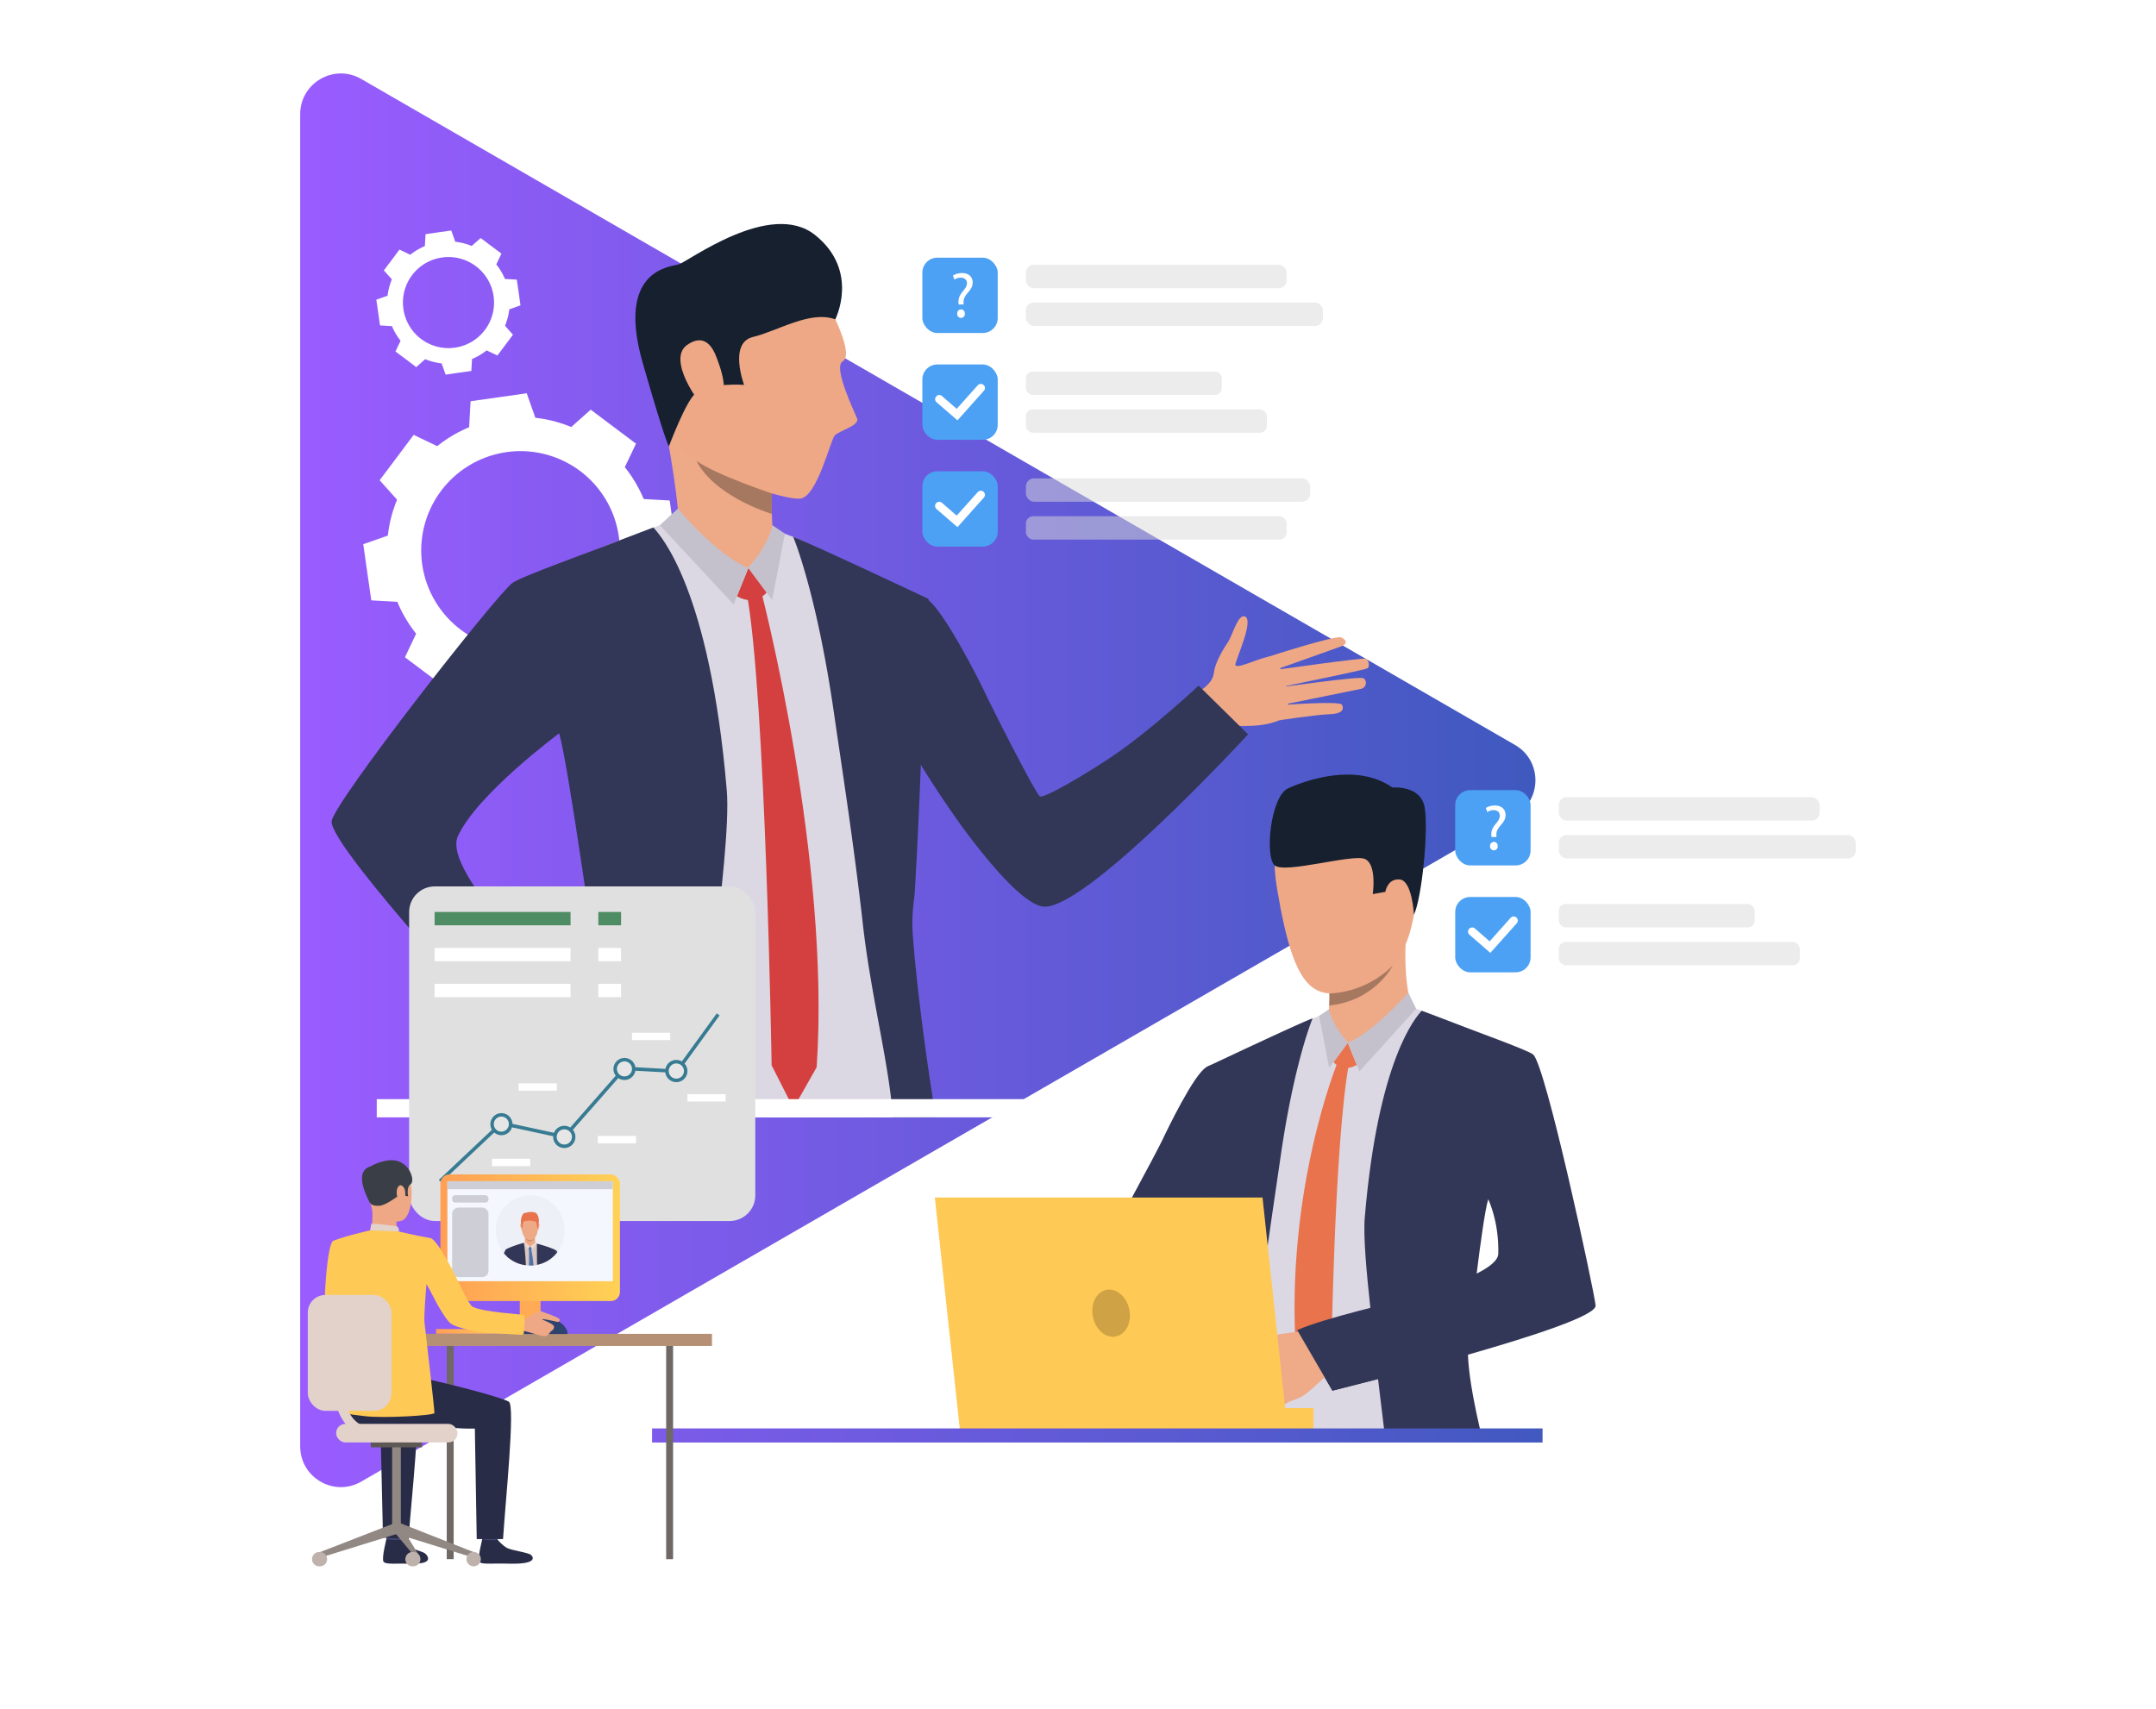 <svg id="Слой_1" data-name="Слой 1" xmlns="http://www.w3.org/2000/svg" xmlns:xlink="http://www.w3.org/1999/xlink" viewBox="0 0 2523.1 2000"><defs><style>.cls-1{fill:#fff;}.cls-2{fill:url(#linear-gradient);}.cls-3{fill:#eea886;}.cls-4{fill:#dbd8e3;}.cls-5{fill:#323657;}.cls-6{fill:#eea987;}.cls-7{fill:#d44040;}.cls-8{fill:#c4c1cc;}.cls-9{fill:#16202e;}.cls-10{fill:#a77860;}.cls-11{fill:#4ca1f4;}.cls-12{opacity:0.69;}.cls-13{fill:#d9d9d9;opacity:0.72;}.cls-14{fill:#e8734d;}.cls-15{fill:#efaa88;}.cls-16{fill:#ffc955;}.cls-17{fill:url(#linear-gradient-2);}.cls-18{fill:#cfa345;}.cls-19{fill:#e0e0e0;}.cls-20{fill:#377b93;}.cls-21{fill:#e6e6e6;}.cls-22{fill:#4e8c63;}.cls-23{fill:url(#linear-gradient-3);}.cls-24{fill:#706865;}.cls-25{fill:#ccbdb7;}.cls-26{fill:#ffab55;}.cls-27{fill:#b59074;}.cls-28{fill:#ead8cf;}.cls-29{fill:#da9b5b;}.cls-30{fill:#424773;}.cls-31{fill:#292c47;}.cls-32{fill:#3a3f47;}.cls-33{fill:#e2d2ca;}.cls-34{fill:#918783;}.cls-35{fill:#5e5854;}.cls-36{fill:#bfb2ac;}.cls-37{fill:url(#linear-gradient-4);}.cls-38{fill:#f5f7ff;}.cls-39{fill:#cecfd6;}.cls-40{fill:#2e436e;}.cls-41{fill:#eef0f7;}.cls-42{fill:#d9c7c1;}.cls-43{fill:#c78d71;}.cls-44{fill:#eddad3;}.cls-45{fill:#5073ab;}</style><linearGradient id="linear-gradient" x1="351.3" y1="913.3" x2="1796.87" y2="913.3" gradientUnits="userSpaceOnUse"><stop offset="0" stop-color="#9a5cff"/><stop offset="0.99" stop-color="#4059bf"/></linearGradient><linearGradient id="linear-gradient-2" x1="233.77" y1="1680.14" x2="1851.18" y2="1680.14" xlink:href="#linear-gradient"/><linearGradient id="linear-gradient-3" x1="510.36" y1="1558.36" x2="602.8" y2="1558.36" gradientUnits="userSpaceOnUse"><stop offset="0" stop-color="#ff9f55"/><stop offset="1" stop-color="#ffd255"/></linearGradient><linearGradient id="linear-gradient-4" x1="515.41" y1="1448.69" x2="725.51" y2="1448.69" xlink:href="#linear-gradient-3"/></defs><title>manager</title><rect class="cls-1" width="2523.1" height="2000"/><path class="cls-2" d="M1773.1,872,422.7,92.4C391,74.1,351.3,97,351.3,133.7V1692.9c0,36.7,39.7,59.6,71.4,41.3L1773.1,954.5C1804.8,936.2,1804.8,890.4,1773.1,872Z" transform="translate(0)"/><path class="cls-1" d="M465,704.4a154.7,154.7,0,0,0,22,37.3l-13.1,27.6,26.5,19.9L527,809.1l22.7-20.4a153.6,153.6,0,0,0,42,10.8l10.2,28.8,32.8-4.7,32.9-4.7,1.7-30.5a151.8,151.8,0,0,0,37.3-22.1l27.5,13.2L754,752.9l19.9-26.5-20.3-22.8a155.6,155.6,0,0,0,10.8-41.9l28.7-10.2-4.7-32.8-4.7-32.9-30.4-1.7a155,155,0,0,0-22.1-37.3l13.1-27.5-26.5-19.9-26.5-19.9-22.8,20.3a153.6,153.6,0,0,0-42-10.8l-10.1-28.7L583.5,465l-32.8,4.6L549,500.1a151.8,151.8,0,0,0-37.3,22.1L484.1,509l-19.9,26.6-19.9,26.5,20.4,22.8a151.8,151.8,0,0,0-10.8,42L425.1,637l4.7,32.9,4.7,32.8ZM592.7,529.2a116.2,116.2,0,1,1-98.6,131.5A116.3,116.3,0,0,1,592.7,529.2Z" transform="translate(0)"/><path class="cls-1" d="M458.7,381.7a71.4,71.4,0,0,0,10.1,17.1l-6,12.6,12.2,9.1,12.1,9.2,10.5-9.3a72.2,72.2,0,0,0,19.2,4.9l4.7,13.2,15-2.2,15.1-2.1.8-14a73.4,73.4,0,0,0,17.1-10.1l12.6,6,9.1-12.1,9.1-12.2L591,381.3a72.4,72.4,0,0,0,5-19.2l13.1-4.7-2.1-15-2.2-15.1-13.9-.8a70.7,70.7,0,0,0-10.1-17l6-12.7-12.2-9.1-12.1-9.1L552,287.9a69.5,69.5,0,0,0-19.2-4.9l-4.7-13.2-15,2.1L498,274.1l-.8,13.9a73.7,73.7,0,0,0-17.1,10.2l-12.6-6.1-9.1,12.2-9.2,12.2,9.4,10.4a73.4,73.4,0,0,0-5,19.2l-13.2,4.7,2.2,15.1,2.1,15Zm58.6-80.3a53.3,53.3,0,1,1-45.2,60.3A53.2,53.2,0,0,1,517.3,301.4Z" transform="translate(0)"/><path class="cls-3" d="M1481.8,769.5s81.2-26.4,87.8-23.4,7.5,7.6,0,10.4-77.9,27.8-77.9,27.8,100.4-14.4,106.4-13.3c3.5.7,5.7,9.5,1.8,11.4S1497,804.6,1497,804.6s93.7-13.3,98.4-10.8,4.2,11-2.8,12.5l-93.4,19s68.6-5.2,71.2-.5c1.6,2.8,3.9,10.4-13.8,11.1s-59.6,7.2-59.6,7.2Z" transform="translate(0)"/><path class="cls-3" d="M1392.3,815s26.3-10.4,28.2-27c1.6-14.1,13.3-31.6,16.9-37,4.8-7.2,12-34.8,20.4-28.9s-9.8,45.9-12,55,33.6-10.3,42.6-8.5,33.4,64.6,7.4,75-59.4,3.8-63.7,6.6-18.6,8.3-18.6,8.3Z" transform="translate(0)"/><path class="cls-4" d="M1075.5,1286.5c.6,7.6,1.2,14.9,1.8,21.3H701.2c.1-6.3.3-13.5.4-21.3,1.3-62.7,3.1-165.5,2.3-204.3-1-55.4-12.7-199.4-15-207.7,0,0-82.5-119.9-169.1,116.7-17.8,48.8,146,171,125.6,174.8s-19.5,42.4-19.5,42.4-154.2-134.4-151.1-174c1.8-22,122.6-341.5,141-354.7,12.6-9.1,91.6-40.7,132.6-56.3,18.9-7.2,33.4-12.2,36.3-12.4,9.4-.6,125,10.5,125,10.5s16.5,5.6,33.5,13.4c28.9,13.3,74,34.1,106.3,49.4,10.4,5,23.5,11.7,34.3,17.5q-2,58.8-6.9,126.4s-6,98.3-6.6,197.6c-5.2,22.5-4.3,74.7-4.3,74.7-1.4,49.6,4.1,100.4,5.5,128.8C1072.4,1247.1,1073.9,1267.9,1075.5,1286.5Z" transform="translate(0)"/><path class="cls-5" d="M1091.7,1286.5c-5.4-35.1-10.6-71.7-14.8-106.7v-.3l-2.1-17v-.8c-2.8-23.7-5-46.4-6.6-67.2-1.2-15.9-.1-31.4,2.1-46.7,6.4-106.2,9.6-218.1,9.6-218.1,3.4-45.9,5.4-88.7,6.7-128.7,0,0-145.1-68.5-158.3-72.5,0,0,27.5,64.7,48.1,209.1,8,55.5,22.7,148.9,33.4,244.2,4.2,37.6,11.1,75.7,17.7,111.5,6.3,33.8,12.2,65.6,15.4,93.2a44.3,44.3,0,0,1,.6,5.1c.5,4.7,1.1,10.2,1.8,16.2h49.8C1093.9,1300.8,1092.8,1293.7,1091.7,1286.5Z" transform="translate(0)"/><path class="cls-5" d="M836.1,1117.6c-6.6,64.1-13.8,115.9-19.6,168.9-.8,7.1-1.6,14.2-2.3,21.3H661.6c2-7,3.9-14.1,5.8-21.3,16.4-61.7,29.4-124.7,29.4-163,0,0-31.7-228.4-42.4-265.2,0,0-96,71.1-118.5,120.3-20,43.9,127.1,178.3,125.4,182.8-10,26.5-48.3,74.8-48.3,74.8S385.1,991.5,388.1,961.3c2.2-22,193.3-265.9,211.7-279.1,10.7-7.7,89.6-35.6,128.3-50.9l36.5-13.9c8.2,9.1,65.9,71.2,85.9,307.3C853.9,964.5,843.3,1048.8,836.1,1117.6Z" transform="translate(0)"/><path class="cls-6" d="M795.4,623.3s-.8-39.7-16.1-119.9C775.2,481.9,904,559.9,904,559.9s-.4,7.5-.6,17.7c-.2,5.3-.2,11.4-.2,17.5,0,2.2,0,4.3.1,6.5.1,5.6.4,11.1.8,15.7s3.3,13.2,4.3,15.5C913.8,645,838.8,654.3,795.4,623.3Z" transform="translate(0)"/><path class="cls-7" d="M875.8,664.8l21.4,28.7s-12.6,16.8-34.8,4.4Z" transform="translate(0)"/><path class="cls-7" d="M891.4,694.7s81,311.8,64.3,554.5l-27.2,48L903,1246.9s-7-434.1-29.2-553Z" transform="translate(0)"/><path class="cls-6" d="M898.7,638.1l-22.9,26.7s-36.7-7.1-47.5-26.2S898.7,638.1,898.7,638.1Z" transform="translate(0)"/><path class="cls-8" d="M903.9,614.7s-2.6,20.4-28.1,50.1l27.8,37.4,15-77.5Z" transform="translate(0)"/><path class="cls-8" d="M793.3,595.3s45.4,54.9,82.5,69.5l-17.3,42.7-86.3-92.8Z" transform="translate(0)"/><path class="cls-5" d="M1460.6,859.5s-195.7,212.7-241.9,201.3c-21.4-5.3-53.7-42.1-80.5-76.8-8.8-11.4-17.4-23.3-25.6-35.2h0c-32.8-47.4-58.5-92.8-58.5-92.8s-96.9-113.5-19.2-164.2c0,0,32.8-3.3,51.4,10.5s59.1,92.6,65.9,107.5,59.7,119.3,64.7,122.3,56.8-28,84.6-46.7c44.9-30.2,101.2-82.9,101.2-82.9Z" transform="translate(0)"/><path class="cls-3" d="M971.9,362.4s28.3,52.5,14.2,60.6c-11.5,6.8,13.6,58.3,16.9,66.7s-21,14.5-26.1,19.9-20.5,72-40.5,74-110.1-29.3-134.6-54.8S757.1,388,773.5,339.4,921.9,270.8,971.9,362.4Z" transform="translate(0)"/><path class="cls-9" d="M977.5,373.8s28.9-56.7-23.6-98.7-149.2,31.7-160.1,34.5-72.8,7.1-41.5,115.7c26.8,93.3,30.5,97.2,30.5,97.2s20.1-54,31.4-62.2c17.7-12.9,56.6-9.8,56.6-9.8s-18.5-49.2,10.4-56.1S948.3,362.9,977.5,373.8Z" transform="translate(0)"/><path class="cls-3" d="M840,422.3c-2.6-6.7-10.8-35.7-35.7-18.7s15.5,71.7,19.8,72.4S861.4,479.1,840,422.3Z" transform="translate(0)"/><path class="cls-10" d="M903.2,595.1c0,2.2,0,4.3.1,6.5-73.7-24.8-88-62-88-62,23,16.3,88.1,38,88.1,38C903.2,582.9,903.2,589,903.2,595.1Z" transform="translate(0)"/><path class="cls-3" d="M634.7,1160.6s7,5.8,14.4,5.8c12.7-.1,27.3-14,40.6-1.4s-14.7,66.2-24.8,72.4-33.1-5-57.7-34.7S634.7,1160.6,634.7,1160.6Z" transform="translate(0)"/><path class="cls-3" d="M684.6,1161.4a537.1,537.1,0,0,1,53.3,22.3c24.1,11.8,52.4,29.7,49.5,35.8-4.3,9.3-25.9-8.1-50.6-18.1-22.7-9.3-19.8-3.6-19.8-3.6s-.7-1.7,22.1,13.3c24.5,16.1,50.2,34.4,47.9,39.4s-3.7,6.8-13.5,2.5c5.1,3.7,4.8,5.7,3.4,8-7,11.9-46.8-6-62.5-13.1,12.1,5.5,20.3,10.9,11.3,15.4s-65.4-22.7-86.1-30.8C617.1,1223.7,684.6,1161.4,684.6,1161.4Z" transform="translate(0)"/><path class="cls-5" d="M661.3,1161.4s-5.6,32.8-48.3,74.8c0,0-97.9-108-115.3-128.2l76.5-44.4Z" transform="translate(0)"/><rect class="cls-1" x="440.9" y="1286.5" width="1346.8" height="21.31"/><rect class="cls-11" x="1079.4" y="426.6" width="88.2" height="88.16" rx="17.5"/><g class="cls-12"><rect class="cls-13" x="1200.6" y="309.9" width="305.1" height="27.38" rx="9.1"/><rect class="cls-13" x="1200.6" y="354.1" width="347.6" height="27.38" rx="9.1"/></g><rect class="cls-11" x="1079.4" y="301.6" width="88.2" height="88.16" rx="17.5"/><g class="cls-12"><rect class="cls-13" x="1200.6" y="434.9" width="229.3" height="27.38" rx="7.9"/><rect class="cls-13" x="1200.6" y="479.1" width="282" height="27.38" rx="8.2"/></g><g class="cls-12"><rect class="cls-13" x="1200.6" y="559.9" width="332.7" height="27.38" rx="9.5"/><rect class="cls-13" x="1200.6" y="604.2" width="305.1" height="27.38" rx="8.5"/></g><rect class="cls-11" x="1079.4" y="551.6" width="88.2" height="88.16" rx="17.5"/><path class="cls-1" d="M1120.5,492,1096,470.8a4.8,4.8,0,0,1-.4-6.8,4.7,4.7,0,0,1,6.7-.5l17.3,15,24.6-27.5a4.8,4.8,0,1,1,7.2,6.4Z" transform="translate(0)"/><path class="cls-1" d="M1120.5,617,1096,595.8a4.8,4.8,0,0,1,6.3-7.3l17.3,15,24.6-27.5a4.9,4.9,0,0,1,6.8-.4,4.8,4.8,0,0,1,.4,6.8Z" transform="translate(0)"/><path class="cls-1" d="M1121.9,356.4l-.2-1.9c-.4-4,.9-8.4,4.6-12.9s5.3-6.9,5.3-10.2-2.4-6.4-7.1-6.4a12.9,12.9,0,0,0-7.6,2.3l-1.7-4.7c2.4-1.8,6.7-3,10.6-3,8.6,0,12.5,5.3,12.5,10.9s-2.9,8.8-6.4,13-4.5,7.2-4.3,11v1.9Zm-1.7,10.5a4.4,4.4,0,0,1,4.5-4.7c2.6,0,4.4,1.9,4.4,4.7a4.5,4.5,0,1,1-8.9,0Z" transform="translate(0)"/><rect class="cls-11" x="1703" y="1049.9" width="88.2" height="88.16" rx="17.5"/><g class="cls-12"><rect class="cls-13" x="1824.2" y="933.1" width="305.1" height="27.38" rx="9.1"/><rect class="cls-13" x="1824.2" y="977.4" width="347.6" height="27.38" rx="9.1"/></g><rect class="cls-11" x="1703" y="924.8" width="88.2" height="88.16" rx="17.5"/><g class="cls-12"><rect class="cls-13" x="1824.2" y="1058.1" width="229.3" height="27.38" rx="7.9"/><rect class="cls-13" x="1824.2" y="1102.4" width="282" height="27.38" rx="8.2"/></g><path class="cls-1" d="M1744.1,1115.3l-24.5-21.3a4.8,4.8,0,0,1-.4-6.8,4.9,4.9,0,0,1,6.8-.5l17.3,15.1,24.5-27.5a4.8,4.8,0,0,1,7.2,6.4Z" transform="translate(0)"/><path class="cls-4" d="M1424.7,1503.9c4,17.6,3.3,58.6,3.3,58.6,1.1,38.9-3.2,78.9-4.3,101.2,0,.7-.1,1.3-.1,2-.3,5.3-.6,10.9-1,16.5h291q-.1-8-.3-16.5c-.6-32.9-1.1-69-1.2-94.7,66.5-17.6,138.3-40.5,137-57.2s-53.2-271.3-67.7-281.6c-9.9-7.1-71.9-32-104-44.2-14.9-5.6-26.3-9.6-28.6-9.7-7.3-.5-98,8.2-98,8.2s-13.1,4.5-26.3,10.6c-22.7,10.4-58.1,26.7-83.5,38.7-8.2,3.9-18.4,9.2-27,13.7q1.6,46.2,5.5,99.2S1424.2,1425.9,1424.7,1503.9Zm288.3,29.3c3.6-48.3,18.1-131.4,19.8-137.3l6.8,6.5,2.3.3a18,18,0,0,1,2.1.8s44,61.5,44.5,94.6C1788.7,1513.8,1754.3,1525.1,1713,1533.2Z" transform="translate(0)"/><path class="cls-5" d="M1411.8,1682.2h38.1c.9-5.3,1.8-10.8,2.8-16.5,6.5-36.4,15-77.5,19.5-117.9h0c8.4-74.8,19.9-148.1,26.1-191.6,16.2-113.4,37.8-164.2,37.8-164.2-10.3,3.1-124.2,56.9-124.2,56.9,1,31.4,2.6,65,5.2,101,0,0,2.5,87.9,7.6,171.3a164.8,164.8,0,0,1,1.6,36.6c-1.3,16.3-3,34.1-5.1,52.7a2,2,0,0,0-.1.7c-.5,4.4-1.1,8.8-1.6,13.3v.2c-1.6,13.5-3.5,27.3-5.4,41C1413.4,1671.3,1412.6,1676.8,1411.8,1682.2Z" transform="translate(0)"/><path class="cls-5" d="M1520.8,1556.8c8.7,20.5,38.5,70.9,38.5,70.9s21.6-5.3,53.4-13.5c2.1,18,4.2,35,6.2,51.5.7,5.6,1.4,11.1,2,16.5h113.4q-2.1-8.2-3.9-16.5c-6.9-30.7-11.8-59.2-12.5-80.1,76-21.7,150.5-46,149.4-57.6-1.7-17.2-58.8-283.5-73.3-293.9-8.4-6-70.3-27.9-100.7-39.9l-29.5-11.2c-6.5,7.2-50.9,56.2-66.6,241.5-2,23.1,2.1,65.2,6.6,107.3C1557.7,1544.1,1519.3,1553.3,1520.8,1556.8Zm207.3-66.1c4.6-36.9,9.7-74.1,13.5-87.1,0,0,12.8,25.9,11.8,63.8C1753.2,1475.1,1743.5,1482.9,1728.1,1490.7Z" transform="translate(0)"/><path class="cls-6" d="M1653.6,1181.2s-11.5-21.8-8.4-83.7c.9-17.2-90,40.6-90,40.6s.3,6,.5,13.9c.1,3.4.1,7,.1,10.7v8.2c-.1,2-.1,4.1-.3,6s-.2,4.4-.4,6.3a61.2,61.2,0,0,1-3.4,12.2C1547.5,1205,1619.5,1205.5,1653.6,1181.2Z" transform="translate(0)"/><path class="cls-14" d="M1577.3,1220.5l-16.7,22.6s9.8,13.1,27.2,3.4Z" transform="translate(0)"/><path class="cls-14" d="M1565.1,1244s-61.4,149.9-48.3,340.5l19.3,35.1,21.9-29.9s3.5-253,20.9-346.3Z" transform="translate(0)"/><path class="cls-6" d="M1559.4,1199.5l17.9,21s28.8-5.5,37.3-20.6S1559.4,1199.5,1559.4,1199.5Z" transform="translate(0)"/><path class="cls-8" d="M1555.3,1181.2s2.1,16,22,39.3l-21.8,29.3-11.8-60.7Z" transform="translate(0)"/><path class="cls-8" d="M1648.1,1161.9s-41.6,47.1-70.8,58.6l13.6,33.5,66.4-73.3Z" transform="translate(0)"/><path class="cls-5" d="M1220,1588.1s55.3-53.6,91.5-62.5c16.8-4.2,38.9-27.3,59.8-54.5,6.9-9,13.7-18.4,20.2-27.7h0c25.7-37.2,45.9-72.8,45.9-72.8s76.1-89.1,15-128.9c0,0-26.1-.5-40.5,7.3s-46.2,73.7-51.6,85.3-63.1,119.6-67,122.1-10.3,11.3-33.4,23.7c-28.3,15.3-72.8,59.9-72.8,59.9Z" transform="translate(0)"/><path class="cls-15" d="M1485.3,1650.1s7.8-.3,11.1-2.1c0,0,5.7-3.7,10-6.1l3.4-1.7c3.4-1.3,11.3-3.3,18.5-8.8s31-27.7,31-27.7l-15.3-23.6-7.1-23.3s-55.2,5.5-62.6,9.9l-2,1.4c-5.9,4.3-8.5,10-11.3,12.6-1,.9-10.7,11.2-10.1,15.4.7,5.8,3.6,9.5,7.2,11.3,0,0,1.9,11.3,7.8,16.3,0,0,1.4,10.5,10.5,14.7C1476.4,1638.4,1479.1,1648.9,1485.3,1650.1Z" transform="translate(0)"/><path class="cls-3" d="M1573.3,937.8s-99.9-24.1-78.8,102.4,45,136.7,105.8,111.5,56.6-106.1,60.2-145.7S1605.2,939.7,1573.3,937.8Z" transform="translate(0)"/><path class="cls-3" d="M1625.8,1025.4c1.4-11.1,23.5-14.9,25,1.8s-10.6,45.8-19,42.8S1623.7,1040.7,1625.8,1025.4Z" transform="translate(0)"/><path class="cls-9" d="M1654.7,1070.6s-2-39.7-16.5-41.2-17,14.5-17,14.5l-14.7,2.6s5.2-34.8-9.2-41.1-94.2,17.8-105.7,7.4-4.9-80.9,16.2-90.3,79.6-30.1,121.8-.7c0,0,33.2-3.3,37.7,23.6S1664,1050.9,1654.7,1070.6Z" transform="translate(0)"/><path class="cls-5" d="M1518.1,1556.8l41.2,70.9s109.2-28.1,134.7-35.3l-58.2-69.4S1549.9,1542.7,1518.1,1556.8Z" transform="translate(0)"/><path class="cls-10" d="M1555.5,1176.9h.1c53.5-5.4,74.3-46.7,74.3-46.7-33.7,33.4-74.1,32.5-74.1,32.5v8.2C1555.7,1172.9,1555.7,1175,1555.5,1176.9Z" transform="translate(0)"/><polygon class="cls-16" points="1477.5 1401.6 1506.6 1672.4 1123.2 1672.4 1094 1401.6 1477.5 1401.6"/><rect class="cls-16" x="1473.1" y="1648.1" width="64" height="24.37"/><rect class="cls-17" x="763.1" y="1671.9" width="1042.1" height="16.5"/><path class="cls-18" d="M1321.6,1532.7c3.1,15.1-4,29.2-15.7,31.6s-23.8-7.8-26.9-22.9,4-29.3,15.7-31.7S1318.5,1517.6,1321.6,1532.7Z" transform="translate(0)"/><rect class="cls-19" x="478.8" y="1037.5" width="405.1" height="391.65" rx="30"/><polygon class="cls-20" points="516.4 1384 513.6 1381 586.2 1312.5 659.7 1328.4 729.9 1248.4 791.1 1251.8 838.8 1186.1 842.1 1188.5 793.1 1256 731.7 1252.6 661.2 1332.9 587.4 1317 516.4 1384"/><path class="cls-21" d="M671.1,1328.4a10.9,10.9,0,1,1-13-8.4A10.9,10.9,0,0,1,671.1,1328.4Z" transform="translate(0)"/><path class="cls-20" d="M663.2,1343.4a13,13,0,1,1,9.9-15.4A13,13,0,0,1,663.2,1343.4Zm-4.6-21.4a8.9,8.9,0,1,0,10.5,6.8A8.9,8.9,0,0,0,658.6,1322Z" transform="translate(0)"/><path class="cls-21" d="M741.4,1248.9a10.9,10.9,0,1,1-13-8.4A10.9,10.9,0,0,1,741.4,1248.9Z" transform="translate(0)"/><path class="cls-20" d="M733.5,1263.8a12.9,12.9,0,1,1,9.9-15.4A12.9,12.9,0,0,1,733.5,1263.8Zm-4.6-21.3a8.8,8.8,0,1,0,10.5,6.8A8.8,8.8,0,0,0,728.9,1242.5Z" transform="translate(0)"/><path class="cls-21" d="M802.2,1251.3a10.9,10.9,0,1,1-13-8.4A10.9,10.9,0,0,1,802.2,1251.3Z" transform="translate(0)"/><path class="cls-20" d="M794.3,1266.3a13,13,0,1,1,9.9-15.4A13,13,0,0,1,794.3,1266.3Zm-4.7-21.4a8.9,8.9,0,1,0,10.6,6.8A9,9,0,0,0,789.6,1244.9Z" transform="translate(0)"/><path class="cls-21" d="M597.4,1313.4a10.9,10.9,0,1,1-13-8.3A11,11,0,0,1,597.4,1313.4Z" transform="translate(0)"/><path class="cls-20" d="M589.5,1328.4a12.9,12.9,0,1,1,9.9-15.4A12.9,12.9,0,0,1,589.5,1328.4Zm-4.6-21.3a8.9,8.9,0,0,0-6.8,10.5,8.8,8.8,0,1,0,6.8-10.5Z" transform="translate(0)"/><rect class="cls-1" x="575.8" y="1356.3" width="44.7" height="8.6"/><rect class="cls-1" x="606.9" y="1268" width="44.7" height="8.6"/><rect class="cls-1" x="699.6" y="1329.6" width="44.7" height="8.6"/><rect class="cls-1" x="739.6" y="1208.8" width="44.7" height="8.6"/><rect class="cls-1" x="804.5" y="1280.7" width="44.7" height="8.6"/><rect class="cls-22" x="508.6" y="1067.4" width="159.1" height="15.61"/><rect class="cls-1" x="508.6" y="1109.5" width="159.1" height="15.61"/><rect class="cls-1" x="508.6" y="1151.5" width="159.1" height="15.61"/><rect class="cls-22" x="700.2" y="1067.4" width="26.6" height="15.61"/><rect class="cls-1" x="700.2" y="1109.5" width="26.6" height="15.61"/><rect class="cls-1" x="700.2" y="1151.5" width="26.6" height="15.61"/><rect class="cls-23" x="510.4" y="1555.6" width="92.4" height="5.49"/><rect class="cls-24" x="522.7" y="1575.4" width="8.1" height="249.55" transform="translate(1053.6 3400.3) rotate(180)"/><rect class="cls-25" x="588.3" y="1554.1" width="64.3" height="7.84"/><rect class="cls-26" x="608.3" y="1487.2" width="24.3" height="73.9"/><rect class="cls-27" x="477.2" y="1561.2" width="356" height="14.19"/><path class="cls-16" d="M408.9,1475.3s-3.9,54.6,6.7,61.2c6.7,4,33.4,17.9,32.6,20.4s-15.1,23.1-15.1,23.1-51.1-33.7-52.8-44.3,2.5-80,9.6-83.2c5.2-2.4,8-.4,14.7,4.5C413.9,1463.9,408.9,1475.3,408.9,1475.3Z" transform="translate(0)"/><path class="cls-28" d="M502.2,1490.9l4.5-1.7s-5.7-13.2-8.1-12.8a48.4,48.4,0,0,0-6.4,1.3Z" transform="translate(0)"/><path class="cls-29" d="M503.2,1493.2c-.6-.4-9.6-17.7-9.6-17.7l-19.3,2.6,10.5,20.5Z" transform="translate(0)"/><path class="cls-30" d="M471.9,1790.9s-1.6,11-1.8,12.7-17.7-1-17.7-1l-1.5-13.2S469.7,1789.3,471.9,1790.9Z" transform="translate(0)"/><path class="cls-31" d="M470.2,1802.2s5.6,6.6,11,9.5,13.8,4.1,16.9,7.1,8.4,11.5-13.9,11.3-33,1.3-35.4-2.3,3.4-26.4,3.4-26.4S457.5,1803.3,470.2,1802.2Z" transform="translate(0)"/><path class="cls-30" d="M584,1791s-1.6,11-1.8,12.7-17.7-1-17.7-1l-1.4-13.2S581.8,1789.4,584,1791Z" transform="translate(0)"/><path class="cls-31" d="M582.4,1802.3s5.6,6.6,10.9,9.5,25.1,5.3,28.3,8.3,6.1,10.9-25.2,10.1c-22.3-.6-33.1,1.3-35.5-2.3s3.5-26.4,3.5-26.4S569.4,1803.6,582.4,1802.3Z" transform="translate(0)"/><path class="cls-31" d="M415.4,1600s63.6,10.8,78,13,92.3,21.7,102.1,27.6c7.7,4.7-4.1,117.7-6.8,160.8H557.9l-2.2-129.3c-36.8.9-63.1-8.6-89.9-4.5s-49.2,9.8-66.3-13C399.5,1654.6,398.9,1605,415.4,1600Z" transform="translate(0)"/><path class="cls-31" d="M478.1,1801.5l-29.9-1.8-2.9-127.6c-15.9.4-21.3-.6-34.2-2.2L387,1613.8c21.2,4.2,89,21.3,98,26.8S480.9,1758.4,478.1,1801.5Z" transform="translate(0)"/><path class="cls-3" d="M444.7,1361.4s23.3-6.4,32.2,11.7,4.9,52.4-6.9,55.7-28.6-.5-33.5-11.8-8.8-27.3-7.6-37.7S438.5,1363.9,444.7,1361.4Z" transform="translate(0)"/><path class="cls-3" d="M463.9,1425.2s-.2,13.7,1.3,16.7-32.5,2.2-32.5,2.2,5.4-16.6,2.3-30.7S463.9,1425.2,463.9,1425.2Z" transform="translate(0)"/><path class="cls-32" d="M433.2,1408.2s1.8,3.7,10.6,3.1,20.4-11.2,24.2-12.1,3.9-3.1,3.9-3.1l2,3.5,3.8.6s-2.6-10.7,3.1-14.4-2.6-34-31.3-26.7c0,0-21.9,4-22.2,16.3S428.9,1401.7,433.2,1408.2Z" transform="translate(0)"/><path class="cls-33" d="M467,1441.5s-.1-5.6-2.7-6.1-26.7-3.9-29.8-2.7l-1.4,7.4S439.2,1443.8,467,1441.5Z" transform="translate(0)"/><path class="cls-3" d="M474,1393.6c-.7-4.6-5.9-9.9-8.9-2.8s2,17.6,5.4,17.1S474.9,1399.8,474,1393.6Z" transform="translate(0)"/><path class="cls-5" d="M568.3,1507.8Z" transform="translate(0)"/><path class="cls-32" d="M437.9,1364.7s-28.5-1.3-5,43.1Z" transform="translate(0)"/><polygon class="cls-34" points="374.5 1816.7 376.6 1822.6 466 1794.9 461.7 1782.8 374.5 1816.7"/><rect class="cls-34" x="458.9" y="1693.4" width="10.2" height="97.22"/><rect class="cls-35" x="434" y="1688.3" width="59.9" height="5.73"/><polygon class="cls-34" points="554.3 1816.7 552.2 1822.6 462.8 1794.9 466.7 1782.1 554.3 1816.7"/><polygon class="cls-34" points="491.3 1822 491.3 1828.9 462.8 1794.9 466.7 1782.1 491.3 1822"/><path class="cls-36" d="M562.7,1824.9a8.4,8.4,0,0,1-8.4,8.4,8.4,8.4,0,1,1,8.4-8.4Z" transform="translate(0)"/><path class="cls-36" d="M492,1824.9a8.3,8.3,0,0,1-8.3,8.4,8.4,8.4,0,1,1,0-16.7A8.3,8.3,0,0,1,492,1824.9Z" transform="translate(0)"/><path class="cls-36" d="M382.8,1824.9a8.3,8.3,0,0,1-8.3,8.4,8.4,8.4,0,1,1,0-16.7A8.3,8.3,0,0,1,382.8,1824.9Z" transform="translate(0)"/><rect class="cls-33" x="393.4" y="1666.6" width="142" height="21.7" rx="10.7"/><rect class="cls-24" x="779.6" y="1575.4" width="8.1" height="249.55"/><rect class="cls-37" x="515.4" y="1374.6" width="210.1" height="148.22" rx="10.7"/><rect class="cls-38" x="523.6" y="1382.6" width="193.6" height="116.98"/><rect class="cls-39" x="523.6" y="1382.6" width="193.6" height="9.31"/><rect class="cls-39" x="529.1" y="1398.9" width="42.6" height="8.66" rx="3.6"/><rect class="cls-39" x="529.1" y="1413.4" width="42.6" height="81.39" rx="7.4"/><path class="cls-40" d="M664,1561.4v-2.7s-3.8-16.4-30-16.4-25.7,19.1-25.7,19.1Z" transform="translate(0)"/><path class="cls-3" d="M608,1544.8s5.7-.5,7.8-1.7,14.6-9.7,17.5-8.3,22.5,7.3,21.8,10.1-2.5,2.6-3.9,2.1-15.5-3.5-16.8-3,13.9,5.1,14,8.8-2.9,4.6-4.2,6-2.9,4.9-6.5,5.2-21.1-5.8-24.7-6.1-10.3.2-10.8-.4S608,1544.8,608,1544.8Z" transform="translate(0)"/><path class="cls-16" d="M504.3,1449.3c-18.2-3.2-37.3-7.8-37.3-7.8l-33.9-1.4s-31,6.9-43.2,12.4c-1.2.5-1.2,27.7-4.4,34.8l10.2,21.4s5.8,42.4,7,61.2c.6,8.7-1.6,83.6-1.6,83.6s3.1,1.5,26.2,4.1,80.8-.9,81.1-3.7-11.1-101.5-11.7-106.6c-.7-7.9,2.3-44.2,2.3-44.2,4.4,5.9,15.5,32.2,27,44.8,6.8,7.4,40.5,11.9,46.8,12.1,13.9.5,39.1,3.2,39.8,1.9s2.2-22.4.6-22.9-48.2-3.2-60.2-9.5c-4.3-2.3-17.5-30.9-17.5-30.9S514.3,1453.8,504.3,1449.3Z" transform="translate(0)"/><rect class="cls-33" x="360.2" y="1515.7" width="97.9" height="135.65" rx="20.6"/><path class="cls-33" d="M440.8,1682.9c-14.4,0-26.1-4.9-34.8-14.4-19.6-21.7-16.1-59.7-15.9-61.3a5.4,5.4,0,0,1,10.8,1.1c0,.4-3.1,34.9,13.2,52.9,6.6,7.2,15.3,10.8,26.7,10.8a5.5,5.5,0,0,1,5.5,5.4A5.5,5.5,0,0,1,440.8,1682.9Z" transform="translate(0)"/><path class="cls-41" d="M580.3,1441.1a39.9,39.9,0,0,0,9.4,25.8,39.2,39.2,0,0,0,4.5,4.6l1.4,1.1a10.9,10.9,0,0,0,1.7,1.3,39.7,39.7,0,0,0,18.2,7l3.6.3h5.2l4.2-.7a39.6,39.6,0,0,0,16.4-7.4,45.9,45.9,0,0,0,4.1-3.6l.7-.8a24.8,24.8,0,0,0,2.5-3,39.5,39.5,0,0,0,8.4-24.5,40.2,40.2,0,1,0-80.3,0Z" transform="translate(0)"/><path class="cls-42" d="M594.3,1463.2l3,10.7a39.7,39.7,0,0,0,18.2,7l3.6.3h5.2l4.2-.7a39.6,39.6,0,0,0,16.4-7.4c.6-3.6,1.2-7.5,1.7-11.1-2.9-1.1-12.3-4.3-18.3-6.3h-.6l-1-.3-.9-.4-2.4-.8h-.2l-8,.6h-1.9l-3.7,1h0C604.8,1457.2,597.2,1459.9,594.3,1463.2Z" transform="translate(0)"/><path class="cls-6" d="M618.4,1421.1s-9.6,1.7-8,16.6,10.1,13.7,10.7,13.7,8.4.1,8.9-18.2C630,1433.2,630.1,1419.7,618.4,1421.1Z" transform="translate(0)"/><path class="cls-6" d="M614.2,1447s.3,6.2-.3,7.5,7.7,5.6,12.8.8c0,0-1-6.8-.7-9.1S614.2,1447,614.2,1447Z" transform="translate(0)"/><path class="cls-6" d="M610.2,1433.5s-1-1.1-1.4,0,1.7,6.2,1.6,6.4.2.5.4.2S610.2,1433.5,610.2,1433.5Z" transform="translate(0)"/><path class="cls-6" d="M629.9,1433.1s1-1.2,1.4,0-1.1,6.1-1.3,6.4-.3.6-.6.3S629.9,1433.1,629.9,1433.1Z" transform="translate(0)"/><path class="cls-14" d="M609.6,1432.2l.7,3.6,1.4,1.8a37.4,37.4,0,0,1,.1-4.6,10.4,10.4,0,0,0,.3-1.2,14.9,14.9,0,0,1,.4-1.9c.2-.4,8.2-2.8,15.3.5v1.3c0,.8.1,1.7.4,1.9s.4,4.7.4,4.7l1.1-1.3s.4-2.3.7-5h0c.1-.6.1-1.3.2-1.9.2-2.7-.1-7.6-3.6-10.5-2.4-1-6.1-1.8-12.4.1,0,0-1.5.1-1.9.5C608.8,1424.5,609.6,1432.2,609.6,1432.2Z" transform="translate(0)"/><path class="cls-43" d="M625.4,1449.4a6.3,6.3,0,0,1-5.1,2c-3.6-.1-5.1-1.9-5.1-1.9s1.7,3.5,5.1,3.4S625.4,1449.4,625.4,1449.4Z" transform="translate(0)"/><path class="cls-6" d="M627.7,1455.4s-2.6,4.5-7.4,4.9c-3.1.2-5.8-3.7-7-5.6A18.9,18.9,0,0,1,627.7,1455.4Z" transform="translate(0)"/><path class="cls-44" d="M614.2,1453.3a24.2,24.2,0,0,0,6.1,5.3l-2.6,4-4.4-7.9Z" transform="translate(0)"/><path class="cls-44" d="M626.5,1453.9a17.1,17.1,0,0,1-6.2,4.7l2.8,4.1,5-7.2Z" transform="translate(0)"/><path class="cls-45" d="M620.3,1458.6l-2.2,3.4a4.6,4.6,0,0,0,4.5-.1Z" transform="translate(0)"/><path class="cls-5" d="M591.7,1462.6v.2c.2.9,1.2,4.2,2.4,8.7l1.4,1.1a10.9,10.9,0,0,0,1.7,1.3,39.7,39.7,0,0,0,18.2,7c-.6-13.9-2.2-26.2-2.2-26.2l-3.7,1h0c-10.2,3-15.4,5.5-17.2,6.5h0Z" transform="translate(0)"/><path class="cls-5" d="M628.5,1480.4a39.6,39.6,0,0,0,16.4-7.4,45.9,45.9,0,0,0,4.1-3.6l.7-.8c.7-3,1.2-4.9,1.2-5h0s-5-3.3-22.6-8h0C628.3,1456,628.3,1467.3,628.5,1480.4Z" transform="translate(0)"/><path class="cls-45" d="M619,1462.4c.2,3.6.2,10.7.1,18.8h5.2a126.7,126.7,0,0,0-2.7-18.8l-.3-1.2-2.3.4Z" transform="translate(0)"/><path class="cls-5" d="M589.7,1466.9a39.2,39.2,0,0,0,4.5,4.6l1.4,1.1-3.2-10.4h0l-.6.6A29.9,29.9,0,0,0,589.7,1466.9Z" transform="translate(0)"/><path class="cls-5" d="M649,1469.4l.7-.8a24.8,24.8,0,0,0,2.5-3,4.2,4.2,0,0,0-1.3-2h0Z" transform="translate(0)"/><path class="cls-1" d="M1745.5,979.7l-.2-2c-.4-4,.9-8.4,4.7-12.9s5.2-6.8,5.2-10.2-2.4-6.3-7.1-6.4a13.1,13.1,0,0,0-7.5,2.3l-1.8-4.7c2.4-1.8,6.7-3,10.6-3,8.6,0,12.5,5.3,12.5,11s-2.8,8.7-6.4,13-4.5,7.1-4.3,10.9v2Zm-1.7,10.4a4.5,4.5,0,0,1,4.5-4.7,4.4,4.4,0,0,1,4.4,4.7,4.5,4.5,0,1,1-8.9,0Z" transform="translate(0)"/></svg>